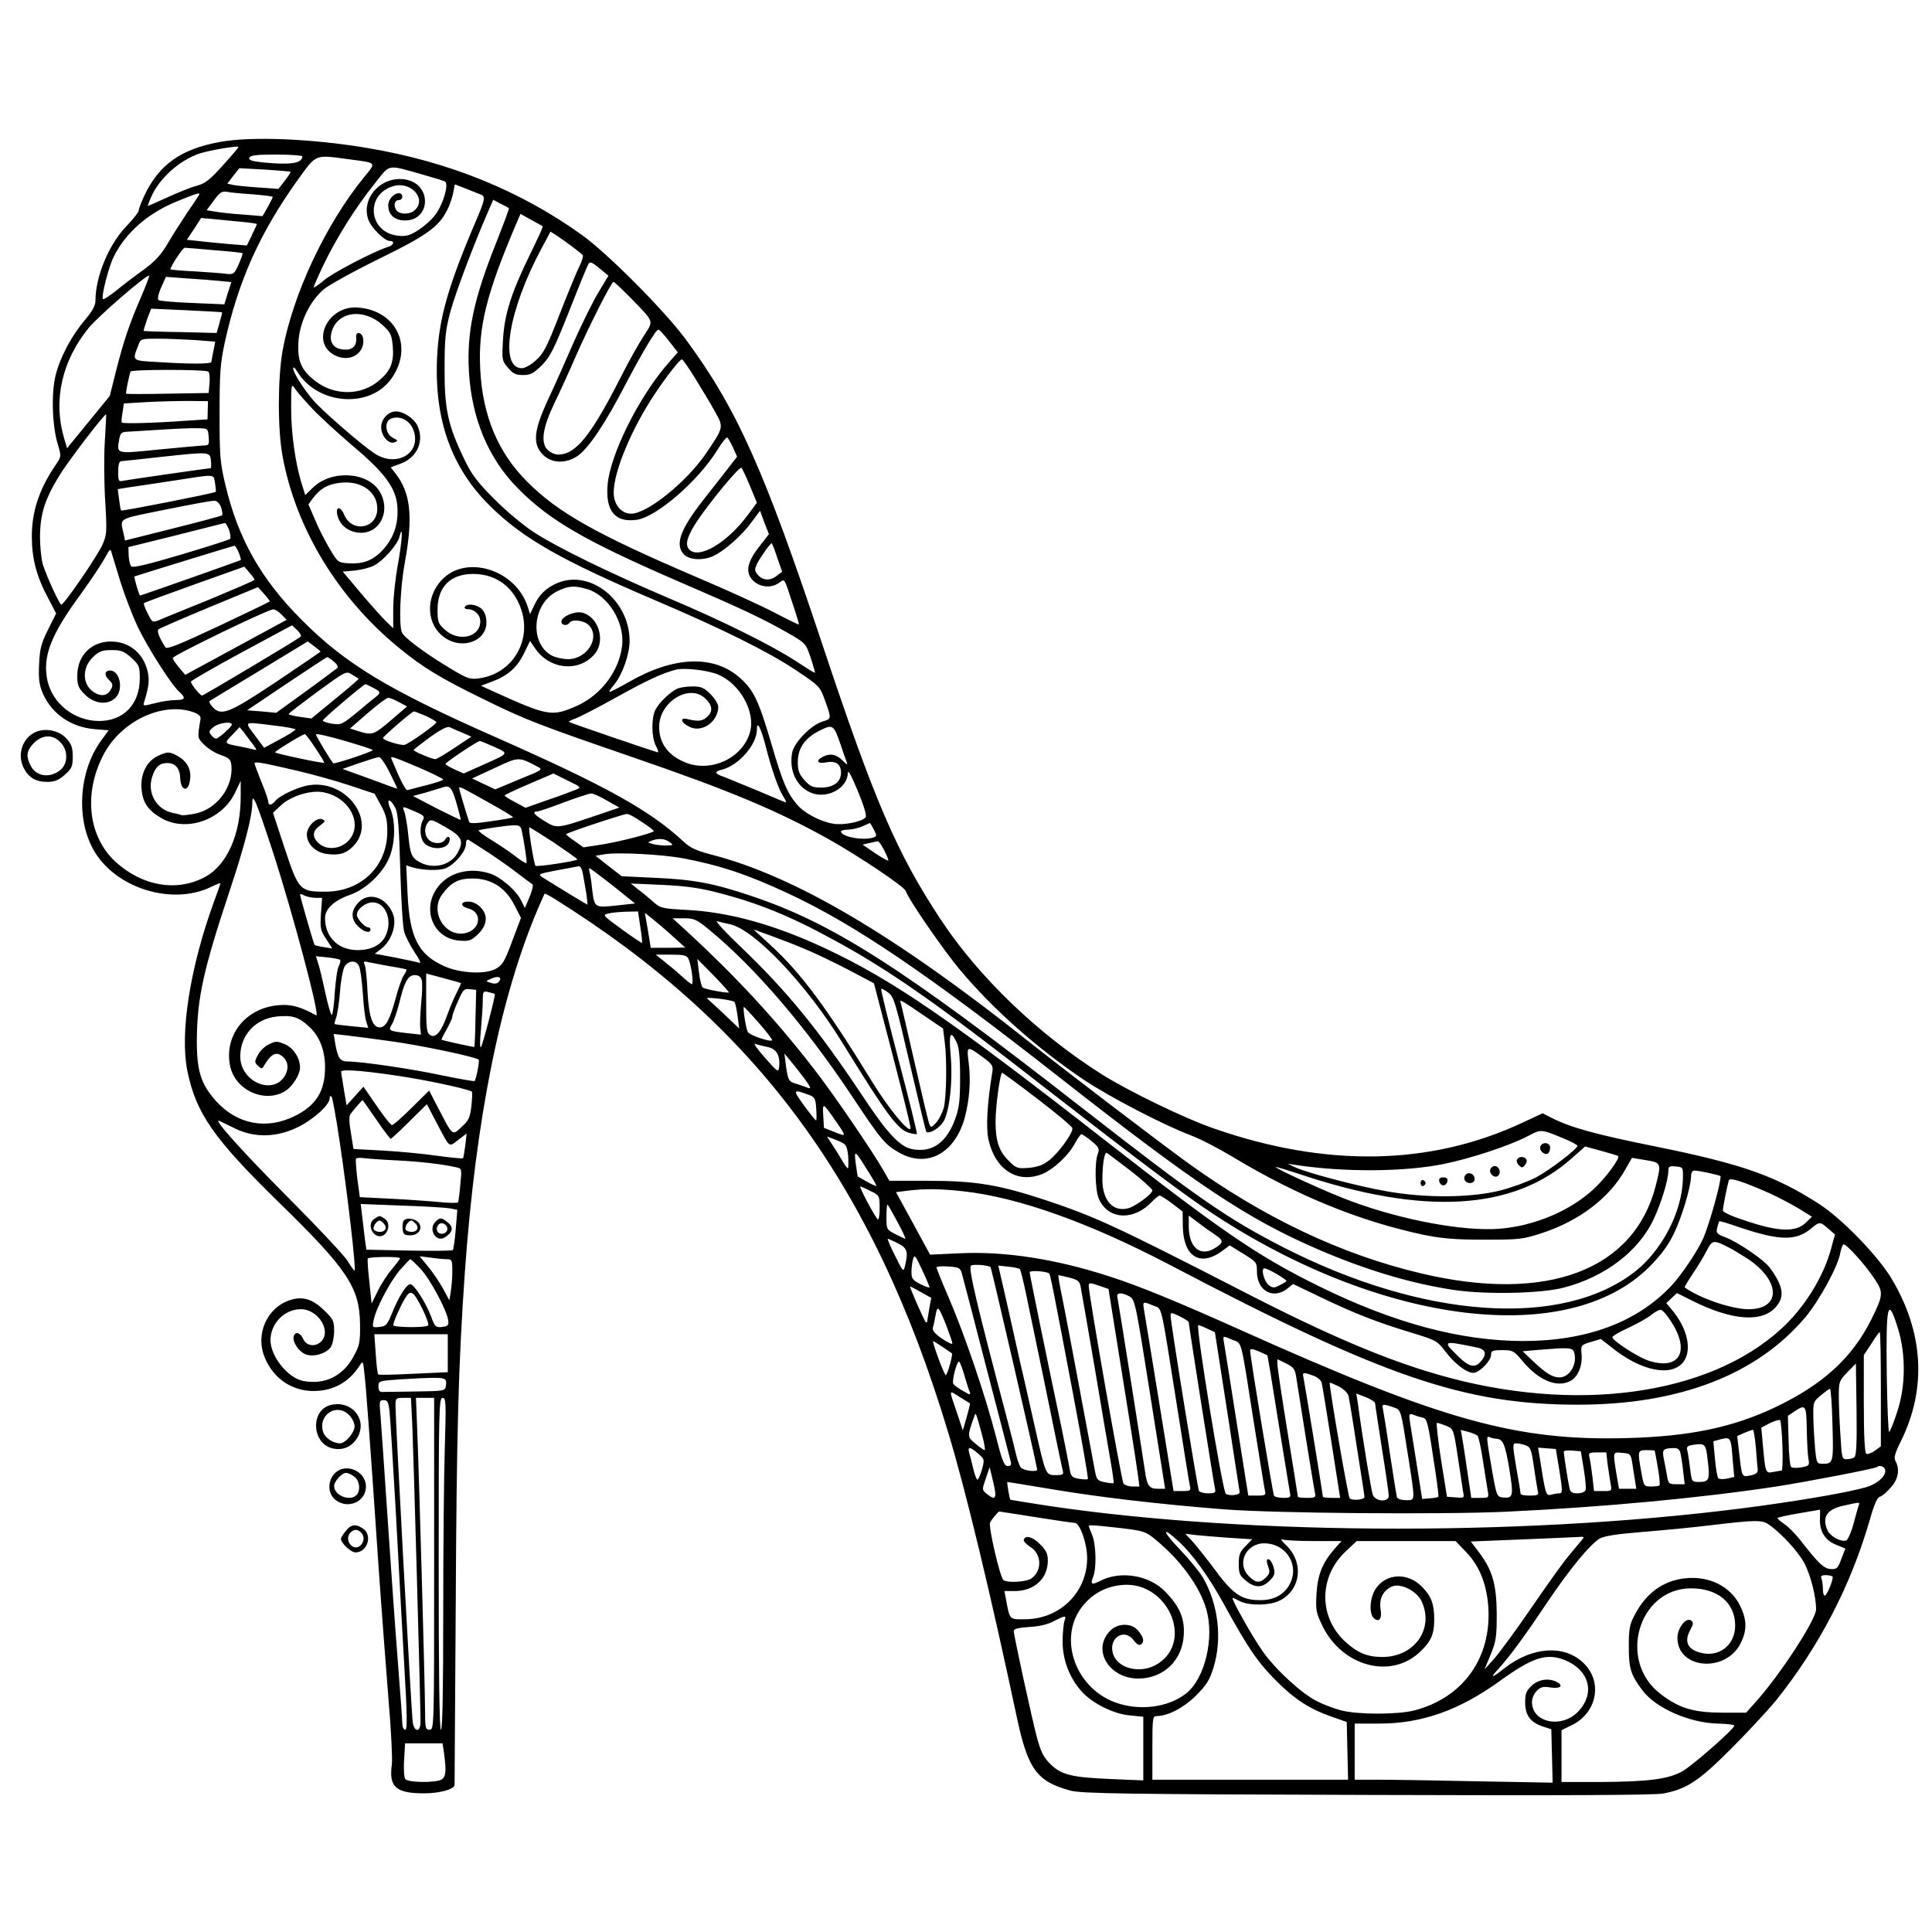 <?xml version="1.0" standalone="no"?>
<!DOCTYPE svg PUBLIC "-//W3C//DTD SVG 20010904//EN"
 "http://www.w3.org/TR/2001/REC-SVG-20010904/DTD/svg10.dtd">
<svg version="1.0" xmlns="http://www.w3.org/2000/svg"
 width="850pt" height="850pt" viewBox="0 0 850 850"
 preserveAspectRatio="xMidYMid meet">
<g transform="translate(0,850) scale(0.1,-0.1)"
fill="#000000" stroke="none">
<path d="M965 7875 c-170 -31 -267 -101 -330 -236 -14 -30 -25 -59 -25 -66 0
-6 -23 -36 -51 -65 -80 -82 -139 -224 -139 -331 0 -21 -13 -45 -44 -82 -59
-68 -111 -165 -131 -245 -20 -77 -16 -225 10 -307 15 -51 15 -52 -11 -90 -71
-104 -104 -203 -104 -313 0 -95 20 -174 69 -266 l38 -73 -36 -72 c-31 -62 -36
-85 -39 -153 -3 -64 1 -90 16 -126 40 -91 124 -149 228 -158 l62 -5 -35 -48
c-94 -132 -109 -333 -35 -472 92 -172 345 -254 521 -169 23 11 41 18 41 16 0
-2 -13 -40 -30 -85 -104 -287 -149 -573 -116 -739 38 -188 116 -300 408 -585
297 -290 350 -370 352 -530 1 -82 -2 -95 -29 -144 -47 -86 -126 -124 -220
-107 -68 13 -144 107 -145 179 0 74 61 137 134 137 77 0 137 -99 87 -144 -25
-23 -63 -17 -76 11 -12 29 -34 37 -42 16 -9 -22 17 -65 48 -80 33 -16 93 0
114 30 8 12 15 43 15 71 0 45 -4 53 -45 92 -50 49 -95 62 -149 44 -102 -33
-154 -151 -111 -253 38 -92 119 -147 215 -147 84 0 155 38 201 110 16 24 16
24 22 -30 7 -59 22 -254 62 -845 14 -203 35 -474 45 -601 11 -128 17 -252 14
-277 -14 -99 18 -127 141 -127 71 0 135 18 135 38 0 4 2 356 5 782 4 777 12
1069 40 1470 48 678 156 1214 323 1605 14 33 27 61 28 63 1 2 22 -9 46 -24
887 -555 1400 -1252 1729 -2344 78 -256 190 -725 300 -1243 50 -240 89 -295
239 -335 47 -13 243 -16 1301 -19 874 -3 1263 -1 1305 6 104 19 158 55 299
196 72 72 161 168 199 214 189 236 328 503 412 793 19 68 33 100 45 103 10 3
32 22 48 41 33 36 40 79 21 115 -9 15 -4 34 25 92 112 229 98 475 -42 710 -59
100 -217 263 -318 329 -194 125 -339 176 -717 253 -264 53 -375 83 -462 127
l-39 20 -90 -42 c-405 -189 -864 -197 -1359 -24 -127 44 -374 164 -490 237
-283 179 -543 429 -711 684 -192 292 -289 517 -519 1208 -256 769 -377 1040
-604 1346 -94 126 -339 372 -452 454 -273 196 -587 324 -947 384 -244 41 -511
52 -650 26z m16 -102 c-59 -66 -79 -81 -118 -91 -26 -7 -85 -31 -130 -52 -46
-21 -83 -37 -83 -36 0 2 6 19 14 37 35 83 125 164 215 194 44 14 162 34 170
29 2 -2 -29 -38 -68 -81z m349 39 c0 -31 -53 -39 -178 -26 -45 5 -59 10 -55
20 4 11 32 14 119 14 63 0 114 -4 114 -8z m207 -13 c122 -16 119 -12 66 -77
-170 -208 -315 -517 -360 -766 -21 -121 -22 -343 0 -462 58 -318 243 -624 512
-844 106 -87 184 -134 370 -225 189 -93 242 -113 660 -257 425 -146 634 -234
857 -358 136 -76 337 -211 343 -230 11 -36 165 -259 237 -345 145 -174 343
-349 547 -486 114 -76 353 -200 470 -244 41 -15 125 -59 188 -97 281 -169 553
-280 833 -340 84 -17 139 -22 270 -22 159 0 168 1 260 31 161 54 291 154 359
275 l31 54 60 -10 c69 -11 70 -13 45 -111 -95 -374 -479 -518 -1030 -388 -354
83 -698 247 -1035 491 -132 96 -537 405 -692 528 -592 471 -1034 731 -1398
824 -64 17 -94 30 -120 55 -150 140 -344 247 -830 462 -474 209 -663 324 -855
518 -178 179 -277 355 -333 590 -24 100 -26 128 -26 315 0 175 3 220 22 309
60 275 155 487 325 724 80 110 71 107 224 86z m319 -66 c50 -14 96 -28 102
-32 18 -11 -9 -102 -43 -146 -15 -21 -48 -50 -74 -67 -38 -24 -54 -29 -90 -25
-130 14 -146 181 -21 218 80 24 151 -60 92 -108 -23 -19 -70 -16 -80 5 -12 21
-5 42 14 42 8 0 14 7 14 15 0 8 -6 15 -13 15 -25 0 -49 -27 -49 -54 0 -40 28
-66 74 -66 112 0 119 155 8 179 -106 23 -203 -76 -170 -174 12 -36 71 -95 95
-95 23 0 18 -18 -7 -26 -60 -18 -248 -116 -285 -149 -24 -20 -43 -33 -43 -29
0 3 19 48 43 98 56 117 139 250 222 354 74 93 53 89 211 45z m-578 11 c2 -1
-9 -19 -25 -39 l-28 -36 -85 6 c-47 3 -97 8 -112 11 l-28 6 26 34 27 34 111
-6 c61 -4 113 -8 114 -10z m840 -101 c18 -8 15 -24 -24 -115 -122 -285 -163
-428 -171 -600 -13 -274 63 -486 232 -653 144 -143 311 -238 725 -415 296
-126 496 -225 621 -308 103 -69 106 -72 127 -129 31 -86 31 -85 -8 -97 -51
-15 -127 -93 -135 -138 -15 -82 23 -156 92 -179 69 -22 152 26 153 90 1 17 16
-12 44 -79 27 -65 40 -109 34 -116 -14 -19 -98 -36 -142 -28 -57 9 -128 47
-160 85 -43 51 -63 98 -112 266 -56 190 -78 238 -140 292 -115 101 -291 94
-488 -20 -44 -25 -83 -45 -85 -43 -2 2 8 17 22 33 35 43 67 132 67 191 0 178
-172 316 -318 255 -49 -21 -81 -52 -102 -99 l-18 -38 -11 35 c-54 162 -272
229 -378 115 -74 -79 -67 -200 16 -255 77 -52 181 -13 181 68 0 26 -7 46 -20
59 -21 21 -65 27 -75 10 -3 -5 2 -10 12 -10 30 0 56 -24 56 -54 0 -69 -94 -92
-155 -37 -30 27 -33 34 -33 89 0 101 57 157 158 157 103 -1 180 -60 212 -162
43 -138 -44 -277 -185 -297 -42 -6 -52 -3 -130 44 -107 64 -203 135 -212 158
-14 35 -7 200 13 307 37 200 26 307 -41 392 l-21 27 43 16 c75 27 107 103 73
170 -16 31 -61 60 -93 60 -34 0 -65 -34 -65 -69 0 -39 33 -77 59 -67 16 6 16
8 -6 19 -36 18 -41 74 -8 86 37 13 78 -7 95 -46 43 -104 -71 -175 -172 -106
-57 38 -224 183 -264 229 -44 50 -91 124 -91 143 0 9 8 3 18 -14 89 -146 318
-164 413 -32 100 139 25 301 -146 314 -135 11 -213 -158 -98 -212 63 -30 128
10 121 73 -3 31 -34 38 -31 7 3 -38 -16 -56 -55 -53 -51 4 -69 41 -48 92 33
78 139 87 217 18 38 -35 42 -43 47 -95 6 -71 -9 -108 -60 -151 -78 -67 -195
-68 -280 -3 -63 49 -80 88 -75 173 5 85 49 177 111 231 23 19 131 79 241 133
211 103 266 142 303 217 11 21 22 55 26 75 l7 37 52 -20 c29 -12 58 -23 65
-26z m-1005 2 c48 -4 87 -9 87 -11 0 -3 -10 -23 -22 -45 l-23 -40 -85 7 c-47
3 -102 9 -123 13 l-38 6 32 43 c26 36 36 42 58 38 14 -3 65 -8 114 -11z m-240
-7 c-4 -7 -26 -40 -49 -73 -22 -33 -60 -92 -83 -131 -31 -54 -56 -81 -108
-120 -38 -27 -92 -68 -121 -92 -30 -24 -56 -41 -59 -38 -9 9 25 143 48 188 53
106 152 192 282 244 91 37 102 40 90 22z m1366 -54 c2 -2 -22 -65 -52 -142
-102 -253 -134 -401 -124 -576 12 -207 85 -383 216 -515 139 -141 297 -232
708 -410 274 -118 370 -163 478 -225 79 -45 80 -46 102 -111 12 -36 20 -65 18
-65 -3 0 -39 22 -81 50 -108 70 -316 174 -554 275 -264 112 -504 229 -605 296
-44 29 -121 93 -171 144 -75 75 -99 107 -132 176 -71 147 -87 220 -86 399 0
134 4 168 26 251 23 83 100 288 167 442 l21 48 32 -17 c18 -9 35 -18 37 -20z
m149 -80 c2 -1 -24 -58 -57 -125 -82 -168 -112 -263 -118 -374 -5 -87 -5 -92
22 -123 22 -26 34 -32 66 -32 33 0 46 7 83 43 37 38 53 70 120 238 42 107 80
200 85 208 7 11 17 7 48 -19 l40 -33 -44 -73 c-24 -40 -71 -135 -105 -211 -33
-76 -84 -191 -114 -255 -67 -144 -72 -201 -25 -249 39 -38 100 -40 152 -5 47
32 121 141 209 311 81 154 136 245 147 245 5 -1 25 -23 46 -50 l39 -50 -41
-47 c-129 -146 -258 -405 -268 -538 -9 -114 34 -165 128 -152 87 12 270 170
355 307 20 33 40 58 44 55 3 -2 15 -22 25 -44 l18 -40 -41 -53 c-23 -29 -71
-91 -108 -138 -102 -130 -126 -198 -84 -240 25 -25 88 -27 133 -4 51 26 123
91 163 146 l38 51 19 -52 20 -51 -42 -54 c-55 -70 -63 -115 -28 -150 30 -30
80 -35 115 -10 26 18 20 27 62 -100 15 -44 26 -82 25 -84 -1 -1 -49 22 -106
52 -57 30 -216 103 -354 161 -431 185 -599 279 -735 415 -129 129 -196 289
-207 492 -10 188 26 334 161 650 l16 37 47 -26 c27 -15 49 -27 51 -29z m-1325
20 c37 -3 67 -8 67 -10 0 -2 -10 -24 -22 -49 l-22 -45 -76 6 c-41 4 -100 9
-131 13 l-57 6 32 48 31 48 55 -5 c30 -3 85 -8 123 -12z m1452 -107 c22 -17
44 -34 48 -38 5 -3 -2 -28 -16 -55 -13 -27 -52 -122 -87 -212 -53 -137 -69
-168 -102 -197 -21 -20 -49 -35 -62 -35 -101 0 -59 257 87 528 l39 73 27 -17
c14 -9 44 -31 66 -47z m-1570 -18 c66 -5 121 -11 122 -13 2 -2 -6 -24 -17 -49
-19 -43 -23 -45 -53 -42 -17 3 -80 7 -139 11 -60 3 -108 7 -108 9 0 13 54 95
63 95 7 0 66 -5 132 -11z m-325 -207 c-51 -118 -76 -192 -110 -326 l-27 -108
-94 -115 -94 -115 -13 44 c-49 166 -10 340 108 485 43 53 258 238 266 230 2
-2 -14 -44 -36 -95z m346 72 l52 -5 -16 -49 -15 -49 -141 6 c-78 3 -145 9
-149 13 -5 4 0 29 12 55 l21 47 92 -7 c51 -3 116 -8 144 -11z m1810 -76 c105
-109 101 -96 55 -168 -22 -34 -66 -112 -97 -174 -134 -263 -200 -346 -279
-346 -14 0 -35 10 -46 21 -31 31 -22 96 30 205 24 49 66 141 93 204 57 130
158 330 167 330 4 0 38 -33 77 -72z m-1799 -62 c1 -1 -4 -22 -11 -46 l-13 -45
-159 4 c-87 1 -160 4 -162 5 -1 2 6 24 15 51 l18 47 155 -7 c85 -4 156 -8 157
-9z m-120 -122 l90 -7 -8 -41 c-5 -22 -8 -44 -9 -48 0 -10 -92 -10 -234 -1
-119 7 -115 3 -86 78 9 24 13 25 83 25 41 0 114 -3 164 -6z m2200 -166 c28
-46 68 -111 87 -146 41 -73 41 -70 -38 -187 -84 -124 -258 -265 -329 -265 -44
0 -77 40 -77 93 0 93 80 284 183 437 50 75 107 148 117 149 3 1 29 -36 57 -81z
m-2142 28 c6 -2 9 -24 7 -49 l-4 -46 -180 -3 c-99 -2 -181 -2 -183 0 -3 3 12
75 19 97 3 10 311 10 341 1z m460 -165 c33 -35 112 -107 175 -161 142 -119
191 -186 198 -265 6 -75 -13 -137 -60 -190 -44 -50 -89 -68 -158 -63 -43 3
-45 5 -82 68 -21 36 -50 93 -64 128 l-27 63 19 26 c33 44 66 63 121 69 91 11
163 -39 163 -114 0 -88 -112 -108 -146 -26 -19 44 -42 33 -27 -12 14 -42 56
-69 105 -68 85 3 127 102 78 182 -53 87 -212 96 -294 16 l-33 -32 -16 51 c-28
90 -47 226 -46 336 0 103 1 105 17 81 9 -14 44 -54 77 -89z m-461 -6 l-1 -40
-94 -6 c-135 -10 -278 -14 -283 -8 -2 2 -1 22 3 44 l6 40 100 6 c55 3 138 5
185 5 l85 -1 -1 -40z m-453 -140 c-4 -66 -3 -184 2 -262 8 -133 7 -146 -12
-189 -22 -50 -169 -264 -181 -264 -8 0 -61 115 -81 175 -7 22 -13 78 -13 125
1 99 21 162 83 264 36 61 202 278 208 273 1 -1 -2 -56 -6 -122z m457 23 c3
-36 1 -38 -25 -38 -15 -1 -104 -9 -197 -18 -186 -19 -183 -20 -172 43 6 32 10
35 44 36 20 1 87 5 147 9 61 4 130 7 155 6 45 -1 45 -1 48 -38z m10 -105 c2
-18 1 -33 -1 -33 -12 0 -365 -51 -384 -55 -21 -5 -23 -2 -23 40 0 29 4 45 13
46 6 0 86 9 177 19 214 23 214 23 218 -17z m2372 -112 l30 -73 -35 -47 c-94
-130 -224 -206 -265 -156 -17 21 -5 60 40 127 63 92 184 237 192 230 4 -4 21
-40 38 -81z m-2354 14 c3 -20 5 -38 3 -39 -6 -6 -413 -86 -416 -82 -2 1 -6 23
-9 48 l-6 46 43 7 c24 3 112 17 194 29 200 31 183 32 191 -9z m27 -108 c5 -16
7 -31 4 -34 -3 -3 -100 -29 -216 -58 l-211 -53 -5 24 c-16 79 -37 67 183 112
108 22 206 40 216 39 12 -1 23 -13 29 -30z m35 -99 c6 -18 8 -35 4 -39 -4 -4
-101 -35 -215 -69 -145 -43 -212 -59 -219 -52 -6 6 -11 27 -12 48 l-1 37 210
52 c116 29 212 54 215 54 3 1 11 -13 18 -31z m743 -149 c-12 -63 -21 -151 -21
-198 l0 -85 -31 30 c-17 16 -67 72 -111 124 l-80 95 54 5 c29 3 67 13 84 22
41 22 102 91 111 125 17 66 13 -13 -6 -118z m1668 29 l22 -63 -22 -17 c-28
-24 -62 -23 -84 2 -15 17 -16 24 -6 46 11 25 60 94 66 94 2 0 13 -28 24 -62z
m-2369 22 c7 -17 11 -32 9 -34 -4 -3 -437 -156 -443 -156 -4 0 -28 82 -24 84
3 2 429 133 439 135 4 0 12 -13 19 -29z m-520 -130 c18 -58 52 -146 75 -196
46 -95 148 -256 184 -288 30 -27 26 -36 -17 -36 -21 0 -62 -6 -91 -14 -52 -13
-53 -13 -46 8 20 65 23 94 15 130 -17 76 -73 127 -147 133 -93 8 -163 -56
-163 -149 0 -43 4 -54 34 -84 42 -42 102 -48 136 -12 34 37 17 118 -26 118
-24 0 -26 -21 -5 -41 17 -16 19 -24 10 -40 -14 -27 -35 -34 -64 -21 -63 29
-70 111 -13 164 25 23 39 28 79 28 42 0 55 -5 87 -34 35 -32 37 -38 37 -93 -1
-113 -73 -186 -181 -185 -107 1 -202 76 -225 176 -23 107 13 201 149 386 42
58 88 127 102 153 23 42 26 45 31 25 4 -13 21 -70 39 -128z m590 9 c0 -3 -87
-40 -192 -84 -106 -43 -208 -84 -225 -92 -32 -13 -33 -13 -53 28 -12 22 -19
43 -17 45 2 3 103 40 223 83 l219 78 22 -26 c13 -14 23 -28 23 -32z m67 -95
c-1 -2 -103 -51 -226 -109 -171 -80 -226 -103 -233 -93 -25 38 -39 71 -31 79
4 4 105 48 223 97 l215 89 27 -30 c15 -17 26 -32 25 -33z m1397 54 c92 -28
165 -146 153 -249 -13 -111 -92 -216 -198 -264 -111 -49 -126 -47 -373 65
l-50 23 48 18 c70 26 111 62 141 124 l27 55 22 -32 c64 -96 198 -107 265 -22
46 59 12 163 -59 179 -33 7 -90 -18 -90 -40 0 -17 26 -20 35 -5 11 17 64 11
85 -10 53 -53 -6 -150 -91 -150 -22 0 -53 7 -70 15 -101 53 -88 228 21 283 51
25 76 27 134 10z m-1345 -112 l22 -23 -223 -121 -223 -121 -27 32 c-15 18 -28
37 -28 42 0 11 415 212 441 214 8 1 26 -10 38 -23z m84 -97 c-13 -12 -427
-259 -434 -259 -9 0 -49 50 -49 61 0 4 100 62 222 128 l223 120 22 -21 c13
-12 20 -25 16 -29z m87 -66 c0 -1 -88 -61 -195 -133 -209 -139 -242 -152 -280
-110 -10 11 -16 22 -14 25 3 2 101 62 219 133 l214 130 28 -21 c15 -11 28 -22
28 -24z m59 -44 c14 -11 20 -23 15 -28 -5 -4 -67 -51 -139 -103 l-130 -94 -64
6 -64 5 174 117 c96 64 176 117 179 117 3 0 16 -9 29 -20z m1691 -57 c96 -41
164 -163 140 -252 -31 -115 -172 -181 -286 -134 -75 31 -114 84 -114 156 0
112 136 193 205 123 30 -29 32 -56 6 -79 -20 -19 -40 -21 -85 -10 -37 9 -32
-15 8 -34 55 -27 126 23 126 89 0 11 -15 36 -34 55 -29 29 -41 34 -81 34 -25
0 -56 -5 -68 -11 -32 -17 -77 -60 -93 -91 -19 -36 -18 -121 1 -158 9 -17 13
-30 10 -30 -8 0 -388 130 -392 134 -2 2 11 9 29 15 18 6 100 49 183 95 135 75
201 105 260 120 38 9 141 -3 185 -22z m-1582 -18 c2 -1 -44 -41 -102 -88
l-106 -87 -50 7 c-27 4 -50 9 -50 13 1 3 58 47 127 98 125 91 126 92 152 75
14 -9 27 -17 29 -18z m62 -39 c34 -17 36 -23 16 -39 -8 -6 -46 -37 -84 -69
-67 -55 -72 -57 -111 -51 -23 4 -41 10 -41 14 0 7 179 159 188 160 2 0 16 -7
32 -15z m115 -64 l36 -19 -71 -61 c-75 -64 -82 -67 -143 -48 l-37 12 77 67
c43 37 84 68 91 68 6 0 28 -8 47 -19z m-905 -44 c26 -10 34 -17 32 -32 -14
-83 -14 -81 17 -112 17 -17 50 -38 73 -45 37 -13 43 -19 46 -46 9 -93 -63
-191 -157 -211 -28 -6 -56 -9 -63 -7 -7 3 -25 7 -40 10 -71 16 -112 89 -88
160 14 42 32 59 66 59 36 0 56 -24 57 -69 3 -52 33 -61 42 -12 9 46 -8 84 -47
108 -40 24 -50 25 -94 4 -49 -23 -78 -82 -71 -147 5 -59 30 -94 88 -127 109
-62 265 -8 323 112 l25 53 0 -65 c1 -171 -61 -310 -162 -361 -122 -63 -270
-37 -386 67 -122 110 -145 300 -57 471 76 149 260 237 396 190z m1024 -17 c25
-12 46 -24 46 -28 -1 -9 -120 -94 -140 -99 -17 -4 -95 20 -95 30 0 7 127 116
136 117 4 0 27 -9 53 -20z m-854 -38 c0 -9 -59 -62 -70 -62 -4 0 -14 7 -21 16
-11 14 -10 19 10 35 23 19 81 27 81 11z m186 -4 c52 -6 94 -14 94 -17 0 -4
-31 -24 -69 -44 l-69 -37 -41 55 c-47 63 -52 60 85 43z m829 -32 l39 -17 -74
-49 c-41 -28 -79 -50 -85 -50 -14 0 -95 34 -95 40 0 3 33 28 72 57 51 36 77
49 88 43 8 -4 33 -15 55 -24z m1335 -64 c24 -95 56 -187 78 -219 8 -13 12 -23
9 -23 -2 0 -56 22 -118 49 -63 26 -131 54 -151 62 -45 15 -48 24 -11 33 73 19
153 110 153 176 0 43 18 8 40 -78z m328 13 c11 -33 23 -68 27 -78 6 -14 1 -12
-18 7 -28 28 -56 33 -88 16 -32 -17 -22 -32 16 -24 43 8 65 -8 65 -46 0 -40
-33 -65 -87 -65 -38 0 -49 5 -74 33 -23 26 -29 42 -29 79 0 61 31 106 95 138
59 30 63 27 93 -60z m-2586 1 c20 -27 20 -28 2 -23 -10 3 -35 8 -54 12 -76 14
-75 14 -39 51 l33 35 19 -23 c9 -13 27 -36 39 -52z m528 -26 c0 -7 -170 -63
-174 -58 -15 18 -76 120 -76 127 0 5 56 -8 125 -28 69 -20 125 -38 125 -41z
m-252 8 c23 -34 40 -63 39 -64 -5 -4 -217 41 -217 46 0 6 120 79 131 80 4 0
25 -28 47 -62z m787 6 c65 -30 67 -27 -52 -80 l-83 -37 -40 18 c-22 10 -40 21
-40 24 0 7 141 101 151 101 4 0 32 -12 64 -26z m-460 -114 c19 -38 34 -70 32
-70 -2 0 -56 20 -121 44 l-119 43 74 26 c41 14 80 26 86 26 7 1 29 -30 48 -69z
m126 24 c60 -26 109 -50 109 -54 0 -3 -33 -14 -72 -24 -40 -10 -78 -20 -84
-22 -9 -4 -32 41 -72 138 -6 14 7 9 119 -38z m522 4 c27 -14 27 -14 -79 -57
l-105 -44 -51 24 -51 24 99 46 c107 50 105 50 187 7z m-1055 -19 c68 -16 172
-45 232 -65 l108 -36 28 -51 c23 -42 28 -64 28 -117 -1 -153 -117 -264 -274
-263 -111 0 -116 6 -177 189 l-52 158 35 33 c43 40 128 67 183 58 119 -20 183
-144 112 -216 -37 -36 -95 -40 -129 -9 -30 28 -28 54 6 78 24 18 25 21 9 28
-25 9 -67 -32 -67 -67 0 -42 38 -79 87 -86 55 -7 84 1 116 33 107 107 -24 293
-190 270 -47 -6 -132 -45 -152 -70 -16 -20 -31 -21 -31 -2 0 7 -13 46 -30 86
-16 40 -30 77 -30 81 0 10 28 5 188 -32z m1224 -84 c-15 -6 -70 -27 -124 -45
l-96 -34 -46 25 c-25 13 -46 26 -46 29 0 3 49 26 108 51 l107 46 62 -31 c62
-30 62 -30 35 -41z m-524 -57 c11 -40 20 -73 19 -75 -2 -1 -49 22 -107 51
l-103 54 59 16 c32 10 64 19 69 21 34 12 42 3 63 -67z m155 -6 c54 -30 96 -56
94 -58 -2 -2 -45 -10 -96 -17 -67 -10 -94 -11 -97 -3 -11 32 -44 142 -44 149
0 9 11 3 143 -71z m507 16 l55 -31 -100 -34 c-174 -59 -175 -59 -228 -26 -47
28 -58 43 -33 43 7 0 60 18 117 40 57 21 111 39 119 39 8 1 40 -13 70 -31z
m-1472 -218 c87 -266 213 -738 193 -727 -67 37 -108 49 -161 45 -145 -10 -242
-127 -219 -261 18 -111 152 -174 244 -117 32 20 65 72 65 104 0 41 -30 87 -67
102 -33 14 -40 14 -69 0 -18 -8 -40 -29 -49 -47 -16 -29 -16 -33 0 -48 16 -15
18 -15 28 3 27 44 46 57 68 46 33 -18 43 -53 25 -88 -49 -95 -199 -34 -199 80
0 94 67 167 163 176 66 6 94 -2 139 -44 46 -41 71 -104 71 -179 0 -106 -39
-169 -135 -216 -123 -60 -250 -36 -343 65 -69 77 -87 134 -86 276 2 182 30
307 144 650 66 198 100 330 100 387 0 50 16 11 88 -207z m542 184 c11 -22 16
-86 21 -269 4 -137 11 -256 18 -277 6 -20 27 -60 46 -89 20 -29 29 -49 20 -45
-8 3 -56 13 -105 23 l-91 17 30 23 c42 33 66 101 52 146 -27 80 -110 108 -157
53 -31 -35 -30 -70 1 -101 24 -25 55 -33 55 -15 0 6 -4 10 -10 10 -15 0 -50
38 -50 55 0 25 38 55 69 55 60 0 90 -83 56 -150 -20 -39 -63 -60 -122 -60 -85
0 -143 57 -143 141 0 40 40 78 110 102 68 24 141 92 171 160 28 63 31 162 6
220 -20 46 0 47 23 1z m85 -14 c40 -17 45 -22 35 -39 -13 -25 -13 -67 0 -91
21 -39 102 -43 116 -5 9 23 -6 33 -17 12 -12 -21 -52 -22 -73 -1 -19 19 -21
54 -3 76 11 15 19 13 77 -21 72 -41 81 -60 55 -110 -28 -56 -105 -77 -165 -46
-39 20 -46 36 -54 124 -4 40 -12 84 -16 97 -11 29 -13 29 45 4z m1000 -47 c31
-20 54 -38 51 -40 -10 -10 -150 -46 -225 -58 l-84 -13 -38 27 c-21 14 -38 28
-38 31 -1 5 246 87 267 89 7 1 37 -15 67 -36z m1019 -32 c14 -26 14 -30 0 -35
-42 -16 -144 2 -144 26 0 4 15 8 33 8 17 1 46 7 62 15 17 7 31 14 32 14 1 1 9
-12 17 -28z m-1549 -3 c12 -58 25 -142 21 -145 -2 -3 -25 11 -50 31 -25 19
-73 52 -107 72 -34 21 -57 39 -53 41 19 6 121 21 151 22 26 1 34 -3 38 -21z
m142 -55 c56 -38 103 -71 103 -74 0 -7 -178 -34 -184 -28 -7 7 -33 169 -27
169 3 0 51 -30 108 -67z m-307 -32 c30 -19 89 -59 130 -90 41 -31 78 -59 83
-62 4 -3 -2 -28 -13 -55 l-21 -49 -16 33 c-22 45 -93 106 -141 120 -89 27
-178 3 -226 -61 -72 -95 -22 -224 92 -235 44 -4 53 -1 81 24 43 40 50 83 19
118 -13 16 -35 28 -52 29 -40 3 -45 -20 -5 -30 60 -16 55 -88 -8 -107 -92 -26
-166 92 -107 170 39 52 70 69 133 69 82 0 145 -40 184 -117 l29 -56 -39 -104
c-34 -91 -43 -105 -73 -121 -47 -25 -156 -19 -225 12 -115 51 -153 126 -162
320 l-6 124 24 -8 c45 -14 120 -17 150 -5 40 17 89 75 89 106 0 17 4 23 13 18
6 -4 37 -24 67 -43z m816 34 c18 -13 17 -14 -16 -15 -19 0 -46 3 -59 7 -23 6
-23 7 -5 14 31 12 59 10 80 -6z m944 -36 c12 -23 20 -43 18 -45 -2 -2 -29 13
-59 33 l-54 37 30 7 c17 4 33 7 37 8 4 0 17 -17 28 -40z m-885 -35 c162 -31
283 -71 461 -154 294 -137 610 -351 1194 -809 605 -475 828 -623 1135 -756
212 -92 415 -153 607 -181 140 -20 379 -15 478 11 180 47 327 158 394 298 34
72 66 175 66 217 0 18 5 21 33 18 32 -3 32 -3 31 -56 -4 -144 -92 -313 -210
-406 -322 -252 -934 -209 -1553 109 -245 126 -374 216 -891 619 -787 614
-1089 806 -1450 926 -160 54 -252 71 -420 78 l-145 7 -58 45 -57 45 42 7 c61
9 249 -1 343 -18z m-441 -66 c3 -18 10 -57 15 -85 4 -29 7 -53 5 -53 -2 0
-147 88 -194 118 -25 16 -24 17 60 33 47 9 90 17 97 18 7 0 14 -14 17 -31z
m133 -55 l97 -78 -83 -9 c-96 -10 -96 -10 -106 73 -3 31 -8 64 -11 74 -3 9 -3
17 0 17 3 0 49 -35 103 -77z m448 -27 c183 -46 325 -103 519 -209 244 -132
455 -279 917 -640 422 -328 638 -491 763 -572 742 -486 1557 -584 1912 -229
51 51 83 94 108 146 35 71 76 208 76 255 0 13 6 23 15 23 20 0 115 -21 115
-25 0 -34 -48 -205 -75 -270 -24 -55 -95 -162 -141 -211 -152 -162 -374 -244
-654 -244 -276 1 -567 79 -895 240 -270 133 -425 239 -942 642 -677 529 -935
706 -1229 844 -226 106 -427 162 -618 171 -105 6 -111 7 -145 38 -20 17 -49
42 -66 54 l-30 24 135 -6 c96 -4 164 -13 235 -31z m-1757 -26 l29 0 -5 -70
c-4 -64 -2 -74 23 -111 l27 -42 -37 6 c-21 3 -39 8 -41 10 -4 4 -64 213 -64
222 0 3 9 1 19 -5 11 -5 33 -10 49 -10z m1429 -127 c6 -38 9 -69 8 -71 -2 -2
-42 25 -90 60 -84 61 -86 63 -58 69 15 4 51 7 79 8 l51 1 10 -67z m148 -47
l50 -45 -76 -1 -76 0 -7 43 c-4 23 -9 58 -13 77 l-6 34 39 -31 c21 -17 62 -52
89 -77z m157 32 c203 -168 423 -425 628 -733 126 -190 144 -211 204 -245 123
-71 246 -6 290 151 21 78 28 164 18 242 -10 77 -9 78 63 25 40 -29 45 -37 41
-63 -23 -140 -29 -247 -17 -299 29 -131 126 -194 234 -152 50 19 121 85 148
139 11 20 23 37 27 37 4 0 24 -14 44 -30 33 -27 36 -34 28 -56 -15 -37 -12
-160 4 -197 40 -94 154 -100 235 -13 14 14 28 26 33 26 5 0 30 -16 55 -35 l46
-35 1 -68 c3 -132 77 -177 174 -105 l32 24 60 -37 c58 -36 60 -38 60 -79 0
-84 71 -123 133 -75 l26 21 123 -59 c146 -70 245 -109 397 -155 109 -33 114
-36 150 -83 40 -53 93 -94 123 -94 26 0 78 53 78 79 0 18 6 21 49 21 46 0 52
-3 86 -44 72 -88 153 -123 213 -92 35 18 55 67 50 122 -3 35 -2 37 41 50 l44
13 63 -49 c141 -108 283 -119 314 -25 18 55 -7 134 -64 202 l-25 30 23 22 24
22 68 -34 c176 -88 309 -97 369 -25 38 45 30 91 -29 171 -25 34 -136 110 -194
133 -39 15 -43 19 -37 43 4 14 8 27 9 28 1 2 42 -10 90 -27 176 -59 248 -60
314 -5 37 31 40 31 76 -1 l29 -25 -17 -63 c-34 -125 -118 -260 -219 -352 -322
-295 -911 -374 -1506 -203 -235 67 -494 177 -866 369 -557 286 -649 328 -865
400 -206 68 -308 85 -516 85 l-171 0 -23 40 c-47 84 -232 355 -315 460 -167
215 -339 400 -548 593 l-68 62 50 0 c45 0 56 -5 113 -52z m88 26 c107 -21 337
-263 495 -520 201 -326 246 -386 298 -399 15 -4 30 -6 31 -4 2 2 -33 146 -79
319 -45 173 -81 317 -78 319 2 3 16 -5 31 -16 25 -19 32 -43 95 -314 38 -162
70 -296 72 -298 12 -12 56 14 75 43 28 46 43 183 32 299 -8 92 0 107 27 51 10
-20 15 -66 15 -154 0 -104 -4 -135 -22 -184 -38 -104 -101 -148 -188 -132 -55
11 -108 67 -217 231 -196 295 -334 464 -539 660 -68 65 -114 115 -103 112 11
-3 36 -9 55 -13z m340 -113 c41 -17 124 -57 185 -89 l110 -58 82 -315 c45
-173 81 -318 79 -324 -7 -21 -95 86 -166 201 -204 332 -314 481 -449 605 l-76
70 80 -29 c44 -16 114 -43 155 -61z m-522 -38 c13 -24 25 -113 16 -113 -4 0
-25 17 -48 38 -22 20 -57 49 -76 64 l-35 28 67 0 c54 0 69 -3 76 -17z m-1532
-6 c3 -3 1 -15 -5 -26 -7 -11 -14 -64 -18 -116 -3 -53 -9 -98 -13 -100 -4 -2
-17 42 -29 98 -12 56 -26 115 -32 131 l-9 29 50 -5 c28 -3 53 -8 56 -11z
m1711 -143 c-6 -5 -109 14 -116 22 -5 5 -12 35 -16 67 l-7 58 71 -72 c39 -40
69 -74 68 -75z m-1628 117 c6 -10 13 -63 17 -117 3 -55 10 -112 15 -127 l9
-29 -73 7 c-39 4 -73 8 -75 10 -1 1 2 14 7 28 5 14 13 65 17 114 3 48 13 98
20 111 18 27 50 29 63 3z m136 -2 c39 -6 71 -13 73 -14 2 -2 -3 -14 -12 -27
-8 -12 -25 -59 -36 -103 -26 -94 -43 -125 -70 -125 -31 0 -47 47 -53 155 -2
55 -8 109 -12 119 -7 16 -5 18 16 13 13 -3 56 -11 94 -18z m313 -74 c1 -1 -7
-19 -18 -41 -11 -21 -30 -65 -41 -96 -27 -77 -52 -107 -76 -92 -16 10 -18 27
-18 141 l0 130 75 -20 c41 -11 76 -21 78 -22z m-173 15 c4 -11 3 -57 -2 -103
-4 -45 -6 -95 -4 -111 l3 -28 -64 7 c-78 9 -81 11 -64 38 8 12 22 54 32 92 23
96 39 125 69 125 15 0 26 -7 30 -20z m337 -12 c-6 -6 -20 -7 -33 -2 -24 7 -24
7 6 20 31 13 47 2 27 -18z m-100 -157 c-1 -69 -4 -126 -5 -127 -2 -2 -138 28
-145 32 -1 0 9 21 23 45 13 24 25 49 25 56 0 7 11 38 25 68 22 51 27 56 52 53
l28 -3 -3 -124z m85 106 c4 -5 -54 -227 -61 -234 -5 -5 -5 30 0 77 4 47 8 104
8 128 0 41 2 43 26 37 14 -4 26 -7 27 -8z m1054 -35 c4 -4 10 -32 14 -62 l7
-55 -68 65 c-38 35 -71 66 -74 68 -3 3 22 2 55 -2 33 -4 63 -10 66 -14z m837
-62 l81 -55 7 -55 c11 -82 8 -249 -4 -295 -7 -23 -22 -52 -34 -65 -21 -22 -22
-22 -30 -4 -4 10 -32 129 -63 264 -31 135 -58 253 -61 264 -7 21 -9 23 104
-54z m-729 -31 c34 -39 60 -73 58 -76 -9 -8 -99 22 -107 37 -9 17 -23 110 -17
110 2 0 32 -32 66 -71z m-1619 -80 c132 -18 373 -69 386 -81 5 -5 -11 -86 -18
-94 -3 -2 -67 9 -144 25 -135 29 -356 61 -415 61 -33 0 -43 16 -54 78 l-7 43
54 -6 c29 -3 118 -15 198 -26z m1655 -25 c40 -7 58 -36 53 -86 -3 -28 -5 -27
-63 39 -33 37 -52 64 -43 61 9 -4 33 -10 53 -14z m167 -143 c25 -35 28 -43 12
-37 -10 5 -34 12 -51 18 -34 9 -37 15 -47 93 l-5 40 29 -35 c16 -19 44 -55 62
-79z m-1742 8 c120 -20 267 -53 276 -62 3 -2 1 -31 -2 -63 -6 -51 -12 -64 -43
-92 -42 -39 -38 -42 -102 81 l-41 79 -77 -76 c-42 -42 -81 -76 -86 -76 -6 0
-36 38 -68 85 l-58 84 -37 -41 -37 -41 -12 69 c-6 38 -12 74 -12 79 -1 14 127
2 299 -26z m2765 -94 c83 -63 151 -121 153 -128 4 -20 -58 -106 -100 -140 -29
-23 -51 -31 -91 -35 -51 -4 -56 -2 -90 32 -42 41 -57 87 -57 171 0 66 20 215
29 215 3 0 74 -52 156 -115z m-1001 16 c20 -8 25 -17 27 -60 2 -28 2 -51 -1
-50 -3 0 -27 30 -53 66 -51 70 -50 73 27 44z m-2070 -201 c35 -233 74 -570 66
-570 -3 0 -18 21 -34 47 -17 25 -136 152 -266 282 -198 199 -330 347 -294 329
5 -2 36 -17 68 -33 86 -41 179 -40 272 4 70 33 144 99 144 128 0 10 3 13 9 8
4 -6 20 -93 35 -195z m161 95 c32 -47 61 -85 64 -85 3 0 40 34 82 76 l77 76
41 -78 c62 -118 54 -112 97 -79 l37 28 -6 -53 c-4 -29 -8 -54 -10 -56 -2 -2
-53 3 -113 11 -61 9 -168 19 -239 23 l-130 7 -11 70 c-9 51 -9 74 -1 85 12 17
50 60 52 60 1 0 28 -38 60 -85z m2017 0 c54 -78 54 -77 1 -56 l-48 19 -3 53
c-3 59 -3 59 50 -16z m3201 -81 c37 -15 67 -31 67 -35 0 -14 -122 -107 -182
-139 -32 -17 -102 -43 -155 -57 -129 -33 -330 -35 -503 -4 -126 22 -346 80
-401 105 l-34 16 34 -5 c214 -33 481 -31 653 4 118 24 287 80 365 120 64 34
60 34 156 -5z m-3163 -24 c13 -7 19 -24 22 -60 1 -27 1 -50 -2 -50 -3 0 -15
17 -27 38 -12 20 -32 52 -44 70 l-21 32 27 -10 c14 -5 35 -14 45 -20z m3409
-56 c10 -9 -55 -97 -107 -145 -105 -97 -262 -163 -416 -175 -158 -12 -427 38
-651 121 -96 35 -338 145 -332 151 1 1 48 -13 103 -31 548 -184 942 -161 1199
69 l59 52 70 -19 c39 -11 73 -21 75 -23z m-3303 -62 c24 -37 41 -68 40 -70 -2
-1 -21 7 -42 19 -22 13 -40 23 -40 23 -1 1 -5 26 -9 56 -8 64 -5 62 51 -28z
m1157 -2 c53 -41 96 -81 97 -87 0 -16 -75 -71 -107 -79 -67 -17 -113 35 -113
127 0 64 9 121 19 117 4 -2 50 -37 104 -78z m-3232 45 c106 -5 207 -17 268
-31 23 -5 23 -7 16 -77 -3 -39 -8 -74 -10 -77 -2 -3 -37 -3 -77 1 -40 4 -136
11 -214 15 l-141 7 -11 81 c-5 44 -8 84 -6 88 3 4 17 5 32 3 15 -2 79 -7 143
-10z m6047 -146 c35 -16 90 -45 124 -65 l60 -37 -26 -25 c-42 -43 -116 -42
-253 3 -72 23 -113 41 -113 50 0 13 18 104 26 132 4 14 65 -6 182 -58z m-3958
11 c40 -20 40 -21 40 -77 0 -33 -4 -53 -9 -47 -15 16 -83 144 -76 144 3 0 24
-9 45 -20z m407 -1 c244 -27 552 -137 908 -323 941 -494 1297 -616 1798 -616
445 0 787 132 1000 385 61 73 142 221 153 280 3 20 10 37 14 40 10 6 93 -85
137 -151 40 -60 39 -72 -14 -179 -84 -168 -211 -285 -420 -385 -188 -90 -380
-130 -658 -137 -486 -13 -814 79 -1700 477 -272 122 -445 193 -570 233 -239
78 -463 113 -666 103 l-127 -6 -75 138 -75 137 47 6 c78 10 148 9 248 -2z
m-2258 -75 l33 -7 -7 -86 c-4 -47 -10 -88 -13 -91 -4 -3 -91 -4 -193 -2 l-187
4 -6 41 c-3 23 -8 69 -12 101 l-7 59 179 -7 c99 -3 194 -9 213 -12z m1969 -59
c22 -41 38 -75 35 -75 -2 0 -22 9 -43 20 -39 20 -40 21 -40 75 0 30 2 55 4 55
3 0 22 -34 44 -75z m1399 -58 c38 -26 37 -35 -5 -60 -63 -37 -112 6 -112 98
l0 47 43 -32 c23 -18 57 -42 74 -53z m-1397 -37 c42 -21 47 -36 31 -102 -6
-26 -9 -22 -43 47 -21 41 -35 75 -32 75 2 0 23 -9 44 -20z m3655 -18 c17 -8
54 -31 84 -50 146 -97 148 -222 4 -222 -74 0 -215 48 -281 96 -2 1 14 28 36
61 22 32 49 77 61 101 24 47 30 48 96 14z m-3516 -175 c1 -4 -17 2 -39 13 -34
17 -40 25 -40 53 0 17 3 43 7 57 6 22 10 18 39 -45 18 -38 33 -73 33 -78z
m-2329 127 c0 -3 -16 -24 -35 -47 -20 -23 -48 -66 -63 -97 l-27 -55 -10 95
c-6 52 -9 98 -7 103 4 8 142 10 142 1z m206 -4 c22 0 24 -4 24 -52 0 -29 -3
-70 -7 -91 l-6 -38 -28 52 c-16 28 -45 72 -66 97 l-37 45 48 -6 c27 -4 59 -7
72 -7z m-116 -42 c42 -45 117 -184 122 -228 3 -21 -2 -25 -27 -28 -28 -3 -32
1 -48 45 -23 61 -75 143 -92 143 -17 0 -51 -55 -81 -129 -20 -50 -26 -56 -55
-59 -31 -3 -32 -3 -25 30 10 52 71 168 116 221 23 26 43 47 45 47 3 0 23 -19
45 -42z m2508 7 c4 -4 198 -844 205 -890 2 -12 -53 -7 -70 7 -6 5 -16 30 -22
56 -6 26 -24 99 -41 162 -134 506 -171 663 -158 672 11 7 77 2 86 -7z m-127
-25 c4 -14 53 -200 108 -415 56 -214 104 -400 107 -412 5 -18 2 -23 -12 -23
-16 0 -25 22 -53 133 -45 174 -135 440 -205 603 -31 72 -56 134 -56 138 0 4
23 6 52 4 45 -3 52 -6 59 -28z m256 16 c3 -3 14 -47 25 -98 42 -200 118 -568
138 -668 12 -58 24 -113 26 -122 4 -15 -1 -18 -31 -18 -45 0 -44 -2 -95 225
-22 99 -52 230 -66 290 -13 61 -40 177 -58 259 l-34 148 45 -5 c24 -2 47 -7
50 -11z m1130 -21 c23 -14 43 -28 43 -30 0 -3 -13 -11 -29 -19 -24 -13 -31
-13 -48 -1 -21 15 -37 75 -20 75 6 0 30 -11 54 -25z m-1001 2 c5 -5 16 -59
109 -551 36 -192 64 -351 61 -353 -3 -3 -21 -2 -40 1 -31 6 -35 10 -41 49 -4
23 -20 103 -35 177 -60 283 -140 673 -140 683 0 9 76 4 86 -6z m89 -18 c35 -9
45 -16 49 -38 3 -14 30 -172 61 -351 30 -179 62 -367 71 -418 9 -51 15 -95 13
-97 -2 -2 -20 0 -39 4 -31 6 -35 11 -42 46 -78 419 -141 753 -152 803 -7 34
-11 62 -9 62 2 0 24 -5 48 -11z m193 -182 c51 -316 102 -636 108 -684 l7 -53
-30 0 c-17 0 -35 6 -40 13 -9 11 -153 831 -153 869 0 15 4 16 44 2 l43 -15 21
-132z m-846 118 l45 -25 -8 -43 c-4 -23 -8 -48 -9 -56 0 -8 -3 -11 -7 -8 -8 8
-73 157 -69 157 2 0 24 -11 48 -25z m-2192 -77 c16 -33 27 -64 24 -69 -6 -11
-154 -10 -154 1 0 13 31 83 52 118 25 41 36 34 78 -50z m3110 58 c23 -13 27
-30 90 -430 l66 -416 -33 0 c-37 0 -47 14 -56 80 -9 64 -116 741 -121 763 -5
21 18 22 54 3z m104 -40 c40 -17 30 25 101 -421 30 -192 57 -360 60 -372 5
-21 2 -23 -33 -23 l-39 0 -62 383 c-34 210 -65 397 -68 415 -6 37 -5 37 41 18z
m-910 -89 c14 -37 26 -72 26 -78 0 -5 -20 4 -45 21 -32 22 -44 37 -41 48 3 9
8 34 12 55 8 47 13 41 48 -46z m3193 11 c80 -129 27 -209 -108 -163 -45 16
-151 84 -155 101 -2 5 30 24 70 42 40 19 86 44 102 58 16 13 35 23 42 21 8 -1
30 -28 49 -59z m994 -25 c35 -116 33 -258 -6 -370 -15 -46 -30 -83 -34 -83 -3
0 -8 112 -10 248 -4 317 4 354 50 205z m-3121 29 c0 -11 109 -704 115 -729 5
-20 1 -23 -29 -23 -19 0 -38 5 -41 10 -6 10 -125 741 -125 772 0 15 4 14 40
-3 22 -11 40 -23 40 -27z m82 -28 l33 -15 54 -347 c29 -191 54 -351 55 -357 1
-13 -45 -18 -61 -7 -14 9 -134 742 -121 742 4 0 22 -7 40 -16z m2963 -265 l0
-252 -27 -20 c-14 -10 -31 -16 -37 -13 -7 5 -11 76 -11 220 l0 214 33 50 c17
28 34 51 37 51 3 1 5 -112 5 -250z m-6305 157 l0 -83 -151 -7 c-83 -4 -153 -6
-155 -3 -3 2 -8 43 -11 91 l-6 86 162 0 161 0 0 -84z m3453 59 c42 -17 34 14
92 -355 25 -157 47 -295 50 -307 5 -21 2 -23 -34 -23 l-39 0 -11 68 c-6 37
-29 182 -51 322 -22 140 -42 267 -45 283 -5 32 -7 31 38 12z m-1276 -31 c21
-14 39 -27 41 -28 5 -6 -20 -96 -27 -96 -3 0 -18 34 -33 75 -15 41 -25 75 -23
75 2 0 21 -12 42 -26z m2353 -3 c38 -8 43 -30 13 -63 -25 -28 -52 -21 -99 26
-69 68 -68 69 86 37z m-924 -34 c1 -1 23 -132 48 -292 26 -159 49 -300 51
-312 5 -20 1 -23 -29 -23 -19 0 -38 4 -41 10 -5 9 -105 611 -105 638 0 9 9 9
37 -3 20 -9 38 -17 39 -18z m1348 17 c19 -50 -16 -114 -63 -114 -31 0 -60 18
-119 74 l-43 41 68 6 c131 11 150 10 157 -7z m-1220 -121 c13 -86 76 -477 81
-500 5 -21 2 -23 -35 -23 -22 0 -40 2 -40 5 0 2 -20 129 -45 282 -25 153 -45
288 -45 301 l0 22 39 -19 c35 -18 39 -25 45 -68z m-1462 19 c9 -32 20 -66 24
-75 6 -16 2 -15 -30 4 -20 11 -39 25 -42 31 -7 11 15 98 25 98 3 0 14 -26 23
-58z m3916 -364 c-7 -4 -22 -8 -34 -8 -20 0 -21 7 -27 107 -4 58 -7 136 -7
172 0 62 2 67 38 104 l37 38 3 -202 c2 -155 -1 -204 -10 -211z m-2381 360 c20
-7 36 -21 38 -33 3 -11 22 -129 43 -262 l38 -243 -38 0 c-21 0 -38 2 -38 5 0
10 -80 500 -85 523 -6 25 -3 26 42 10z m-3824 -14 c9 -3 12 -14 9 -30 -4 -24
-5 -24 -133 -26 -71 -1 -137 -2 -146 -2 -13 -1 -18 7 -18 24 0 24 2 25 90 31
144 9 182 9 198 3z m3980 -76 c3 -13 20 -115 37 -228 18 -113 33 -209 33 -215
3 -13 -53 -19 -65 -7 -7 7 -88 476 -88 508 0 3 17 -5 39 -15 23 -12 41 -30 44
-43z m2129 -125 c5 -168 4 -173 -43 -173 -25 0 -27 3 -33 63 -3 34 -7 95 -8
136 -1 73 -1 74 33 102 19 16 37 29 40 29 4 0 9 -71 11 -157z m-3795 93 c2 -1
-5 -29 -14 -61 l-17 -58 -22 66 c-41 121 -42 112 8 81 23 -15 44 -27 45 -28z
m1783 0 c0 -6 14 -96 30 -200 17 -104 30 -197 30 -207 0 -29 -58 -26 -70 4 -7
18 -41 220 -67 409 l-6 37 42 -16 c22 -9 41 -21 41 -27z m-4236 -98 c5 -117
37 -1237 36 -1305 0 -45 -27 -45 -34 -1 -6 36 -76 1330 -76 1391 0 35 1 37 34
37 l34 0 6 -122z m96 -608 c0 -723 0 -730 -20 -730 -18 0 -20 7 -20 86 0 102
-27 1061 -35 1247 l-5 127 40 0 40 0 0 -730z m47 513 c-4 -120 -7 -449 -7
-730 0 -335 -3 -513 -10 -513 -7 0 -10 250 -10 730 0 673 1 730 17 730 15 0
16 -19 10 -217z m-243 155 c3 -29 15 -224 27 -433 11 -209 28 -512 37 -673 14
-231 14 -292 5 -292 -7 0 -13 12 -13 26 0 14 -9 139 -20 277 -11 139 -31 423
-45 632 -14 209 -28 410 -31 448 -6 63 -5 67 14 67 17 0 21 -8 26 -52z m4415
21 c36 -13 33 -4 66 -214 32 -206 33 -195 -10 -195 -20 0 -37 6 -39 13 -2 6
-16 93 -31 192 -14 99 -29 188 -31 198 -6 20 2 21 45 6z m1820 -96 c1 -54 4
-112 7 -130 6 -30 4 -32 -31 -39 -20 -3 -40 -3 -45 2 -5 5 -10 58 -11 117 l-3
108 30 20 c48 32 51 27 53 -78z m-3630 -20 c11 -40 17 -73 13 -73 -4 0 -22 13
-41 29 -36 29 -36 33 -4 121 6 17 6 18 32 -77z m1936 71 c25 -6 25 -5 60 -237
9 -60 15 -110 13 -112 -2 -3 -19 -6 -38 -7 l-33 -3 -23 145 c-13 80 -26 165
-30 189 -6 39 -5 43 11 38 9 -4 27 -10 40 -13z m1587 -127 c2 -59 0 -107 -3
-107 -4 0 -20 -3 -37 -6 -35 -7 -35 -6 -47 128 l-6 67 38 20 c21 10 41 16 45
13 3 -4 8 -55 10 -115z m-1479 90 c32 -14 32 -14 51 -138 10 -68 21 -137 23
-152 6 -28 5 -28 -33 -25 l-38 3 -26 163 c-14 89 -22 162 -18 162 5 0 23 -6
41 -13z m138 -44 c4 -5 15 -53 23 -108 9 -55 18 -115 21 -132 6 -33 5 -33 -33
-33 l-39 0 -17 114 c-9 62 -19 129 -23 149 l-6 36 34 -9 c18 -5 36 -13 40 -17z
m1224 -50 c3 -43 7 -87 8 -97 2 -15 -6 -22 -31 -27 -39 -8 -38 -10 -50 95 l-9
78 31 14 c17 7 34 13 38 14 3 0 9 -35 13 -77z m-1142 37 c29 -1 39 -23 57
-131 20 -123 18 -132 -30 -127 -23 3 -26 9 -42 98 -31 180 -30 173 -12 166 8
-3 21 -6 27 -6z m1040 -92 l7 -76 -31 -7 c-17 -4 -35 -3 -39 1 -5 5 -11 44
-15 86 l-7 77 33 9 c43 11 45 7 52 -90z m-910 63 c21 -8 25 -19 36 -98 7 -48
15 -96 17 -105 5 -15 -1 -18 -35 -18 -23 0 -41 3 -41 8 0 4 -8 55 -19 115 -17
102 -17 107 0 107 10 0 28 -4 42 -9z m800 -65 c11 -85 6 -96 -36 -96 -34 0
-34 0 -41 57 -4 31 -9 67 -12 79 -5 19 -1 23 23 27 55 8 58 6 66 -67z m-3209
28 c28 -24 28 -26 16 -70 -7 -24 -16 -44 -20 -44 -3 0 -12 21 -18 48 -6 26
-14 57 -18 70 -8 29 4 28 40 -4z m2557 -76 c14 -89 14 -98 0 -98 -9 0 -26 -3
-37 -6 -23 -6 -24 -1 -50 164 l-7 43 39 -3 39 -3 16 -97z m532 80 c3 -13 9
-49 12 -80 l7 -58 -35 0 c-34 0 -37 2 -43 38 -3 20 -10 54 -14 74 -8 40 -3 46
41 47 20 1 28 -5 32 -21z m-425 -72 c7 -43 11 -85 8 -92 -3 -8 -19 -14 -35
-14 -24 0 -32 5 -36 23 -6 25 -25 148 -25 160 0 5 17 7 38 5 l37 -3 13 -79z
m312 82 c1 -2 7 -36 14 -76 7 -40 10 -75 7 -77 -2 -3 -19 -5 -37 -5 -31 0 -32
1 -43 63 -17 95 -16 97 24 97 19 0 35 -1 35 -2z m-207 -61 c4 -29 10 -67 13
-85 6 -32 6 -32 -33 -32 l-40 0 -7 63 c-4 34 -10 72 -13 85 -5 20 -2 22 35 22
l39 0 6 -53z m108 8 c3 -22 9 -57 12 -77 l6 -38 -38 0 -38 0 -12 69 c-15 96
-16 93 26 89 35 -3 38 -5 44 -43z m1112 -29 c10 -26 -32 -65 -86 -80 -75 -21
-245 -51 -452 -80 -977 -135 -2243 -135 -3144 -1 -90 14 -165 26 -166 27 -4 5
-16 78 -13 78 2 0 95 -15 208 -34 198 -33 460 -64 740 -86 218 -18 963 -24
1245 -11 425 20 854 60 1190 111 141 22 437 79 444 86 9 9 29 3 34 -10z
m-3914 -108 c1 -10 -3 -18 -8 -18 -5 0 -18 8 -30 18 -21 17 -21 18 -4 67 l17
50 12 -50 c7 -27 13 -58 13 -67z m3799 -50 c-3 -7 -13 -44 -23 -81 -10 -38
-25 -71 -32 -74 -22 -9 -70 17 -82 43 -27 59 -4 94 71 110 72 16 71 16 66 2z
m-171 -61 c-2 -55 23 -95 73 -114 l39 -16 -18 -46 c-15 -41 -20 -46 -47 -44
-30 2 -53 24 -131 124 -23 30 -56 63 -73 74 -16 11 -30 23 -30 26 0 3 42 12
93 21 50 8 93 16 94 16 1 1 1 -17 0 -41z m-3450 8 c87 -14 164 -25 171 -25 23
0 55 -90 55 -155 0 -150 -119 -268 -272 -269 -71 -1 -68 -4 -85 87 l-7 37 46
0 c85 0 145 55 145 134 0 30 -7 45 -35 73 -32 32 -65 41 -71 18 -2 -5 11 -19
28 -30 52 -32 54 -106 5 -140 -22 -15 -104 -20 -122 -7 -15 10 -68 239 -59
254 8 15 36 48 40 48 1 0 74 -11 161 -25z m3223 -31 c55 -37 133 -122 160
-174 27 -54 50 -145 50 -200 0 -45 -154 -282 -263 -405 l-45 -50 -108 0 c-125
1 -185 19 -268 82 -191 145 -98 465 134 465 118 0 194 -64 194 -164 0 -88 -74
-143 -157 -118 -53 15 -67 49 -42 96 16 30 17 37 4 45 -22 14 -59 -34 -59 -77
0 -137 211 -156 278 -24 29 58 28 104 -3 167 -43 85 -137 131 -243 119 -96
-11 -171 -66 -220 -161 -23 -43 -26 -62 -26 -140 0 -95 8 -123 61 -193 58 -77
206 -142 330 -145 40 -1 73 -5 73 -9 0 -15 -185 -177 -230 -202 -63 -34 -151
-45 -362 -46 l-168 0 0 114 0 114 47 23 c111 55 135 193 48 274 -84 80 -224
70 -344 -23 -58 -46 -69 -48 -30 -6 49 54 110 135 216 294 99 147 188 255 231
281 19 11 76 20 187 29 88 7 225 20 305 30 192 23 221 23 250 4z m-2849 -17
c100 -12 110 -15 152 -50 111 -91 194 -205 224 -306 37 -127 -6 -306 -88 -371
-79 -63 -208 -79 -315 -39 -180 68 -252 294 -136 429 44 52 101 81 171 87 196
16 313 -242 158 -345 -76 -51 -186 -24 -202 49 -15 67 54 106 93 52 11 -15 24
-23 30 -19 18 11 15 30 -9 60 -28 36 -89 37 -124 2 -83 -83 -7 -211 124 -211
110 1 192 79 199 190 5 74 -18 127 -81 192 -70 73 -197 94 -286 48 -39 -20
-45 -16 -31 19 15 40 12 141 -5 183 -8 19 -15 37 -15 39 0 6 25 4 141 -9z
m254 -58 c62 -57 133 -155 201 -279 106 -193 148 -254 229 -335 83 -83 148
-125 250 -160 l60 -21 3 -127 3 -127 -431 0 -430 0 0 140 c0 129 1 140 18 140
50 0 119 36 174 90 46 47 60 68 77 124 39 126 21 279 -47 396 -15 25 -60 80
-101 123 -78 81 -82 106 -6 36z m227 15 l97 -6 -29 -30 c-25 -25 -30 -38 -30
-78 0 -42 4 -52 31 -74 39 -33 73 -33 105 0 20 19 24 31 19 52 -7 30 -22 49
-30 40 -3 -3 -1 -17 5 -32 8 -22 6 -30 -10 -46 -26 -26 -46 -25 -75 5 -56 55
-14 145 67 145 100 0 160 -103 108 -187 -25 -41 -68 -63 -124 -63 -86 0 -122
25 -213 150 -31 41 -70 90 -87 109 l-31 33 50 -6 c28 -3 94 -8 147 -12z m1546
-11 c-8 -10 -32 -39 -54 -65 -22 -25 -95 -127 -162 -225 -67 -98 -142 -200
-166 -228 l-45 -50 27 65 c24 58 27 78 27 180 -1 131 -19 193 -80 273 l-34 45
222 9 c122 5 235 10 251 11 27 2 28 1 14 -15z m-1176 -3 l120 0 -31 -35 c-53
-61 -74 -113 -79 -198 -4 -71 -2 -82 27 -142 88 -178 302 -234 429 -112 48 45
62 78 62 141 0 68 -12 102 -53 144 -62 65 -158 61 -204 -7 -27 -40 -31 -112
-8 -131 23 -19 36 -2 29 40 -8 47 13 86 53 101 37 14 106 -21 127 -65 57 -121
-30 -246 -172 -246 -65 0 -108 17 -162 66 -119 108 -119 286 0 398 l49 46 217
0 218 0 47 -49 c58 -61 90 -140 97 -242 14 -224 -111 -398 -325 -454 -73 -19
-251 -19 -322 0 -29 7 -77 25 -106 40 -66 32 -182 138 -239 219 -44 61 -142
236 -133 236 3 0 18 -7 33 -15 40 -20 131 -19 174 3 94 47 108 169 27 245 -19
18 -25 28 -14 24 10 -4 73 -7 139 -7z m2280 -156 c7 -7 -24 -84 -34 -84 -5 0
-8 13 -8 29 0 16 -3 36 -6 45 -5 12 0 16 18 16 14 0 27 -3 30 -6z m-3379 -196
c-4 -13 -8 -54 -8 -93 1 -80 30 -156 83 -216 46 -52 141 -100 213 -106 l59 -6
0 -140 0 -140 -142 6 c-172 7 -219 18 -268 67 -29 29 -41 53 -58 116 -23 87
-102 450 -102 469 0 9 23 14 68 17 42 2 82 11 107 25 53 27 58 27 48 1z m2205
-173 c103 -44 130 -141 60 -220 -71 -82 -208 -57 -208 37 0 16 9 37 21 49 17
17 29 20 59 15 43 -7 61 7 31 23 -36 20 -83 13 -113 -16 -23 -22 -28 -35 -28
-72 0 -57 22 -87 75 -106 l40 -13 3 -118 3 -117 -328 6 c-180 4 -376 7 -435 7
l-108 0 0 124 0 123 108 0 c187 0 351 58 530 187 147 106 207 125 290 91z
m-4934 -411 c10 -78 8 -102 -13 -114 -28 -14 -146 -13 -158 3 -5 6 -8 45 -5
85 l4 72 83 0 82 0 7 -46z"/>
<path d="M6777 3456 c-7 -17 18 -40 33 -31 5 3 10 15 10 26 0 23 -35 27 -43 5z"/>
<path d="M6674 3399 c-3 -6 0 -17 8 -25 13 -13 16 -13 27 0 7 8 10 20 6 26 -8
13 -32 13 -41 -1z"/>
<path d="M6557 3356 c-8 -20 20 -43 35 -28 14 14 3 42 -16 42 -7 0 -16 -6 -19
-14z"/>
<path d="M6444 3325 c-8 -19 12 -36 33 -28 19 7 12 37 -10 41 -9 2 -20 -4 -23
-13z"/>
<path d="M6332 3303 c2 -10 10 -18 18 -18 8 0 16 8 18 18 2 12 -3 17 -18 17
-15 0 -20 -5 -18 -17z"/>
<path d="M6250 3295 c0 -9 5 -15 11 -13 6 2 11 8 11 13 0 5 -5 11 -11 13 -6 2
-11 -4 -11 -13z"/>
<path d="M1646 3137 c-38 -27 2 -95 42 -71 24 16 28 55 6 71 -10 7 -21 13 -24
13 -3 0 -14 -6 -24 -13z m44 -22 c15 -18 5 -35 -20 -35 -10 0 -22 5 -25 10 -7
11 12 40 25 40 4 0 13 -7 20 -15z"/>
<path d="M1774 3126 c-3 -8 -4 -25 -2 -38 2 -18 9 -23 32 -23 36 0 56 27 40
53 -14 22 -62 28 -70 8z m56 -11 c15 -18 5 -35 -20 -35 -10 0 -22 5 -25 10 -7
11 12 40 25 40 4 0 13 -7 20 -15z"/>
<path d="M1915 3124 c-32 -33 4 -92 42 -68 35 22 40 44 14 65 -28 23 -35 24
-56 3z m53 -27 c4 -20 -25 -34 -40 -19 -15 15 -1 44 19 40 10 -2 19 -11 21
-21z"/>
<path d="M148 5275 c-53 -30 -72 -99 -43 -155 21 -41 53 -60 102 -60 33 0 50
7 78 31 31 28 35 37 35 80 0 39 -5 55 -28 80 -34 38 -100 49 -144 24z m117
-40 c36 -35 35 -96 -1 -124 -46 -36 -105 -27 -129 20 -22 42 -18 67 14 100 38
37 82 39 116 4z"/>
<path d="M1453 2318 c-86 -23 -82 -163 5 -189 50 -14 96 7 119 55 37 79 -36
158 -124 134z m82 -43 c14 -13 25 -36 25 -50 0 -28 -40 -75 -64 -75 -30 0 -65
23 -74 49 -25 75 59 131 113 76z"/>
<path d="M1472 2017 c-32 -34 -30 -89 4 -116 55 -43 134 -8 134 59 0 69 -91
107 -138 57z m86 -13 c24 -17 30 -62 10 -82 -29 -29 -98 -1 -98 40 0 21 34 58
53 58 7 0 23 -7 35 -16z"/>
<path d="M1521 1764 c-12 -15 -21 -30 -21 -34 0 -19 44 -60 64 -60 52 0 76 75
34 104 -32 23 -54 20 -77 -10z m67 -6 c17 -17 15 -43 -4 -59 -31 -26 -70 25
-44 56 15 18 32 19 48 3z"/>
</g>
</svg>
